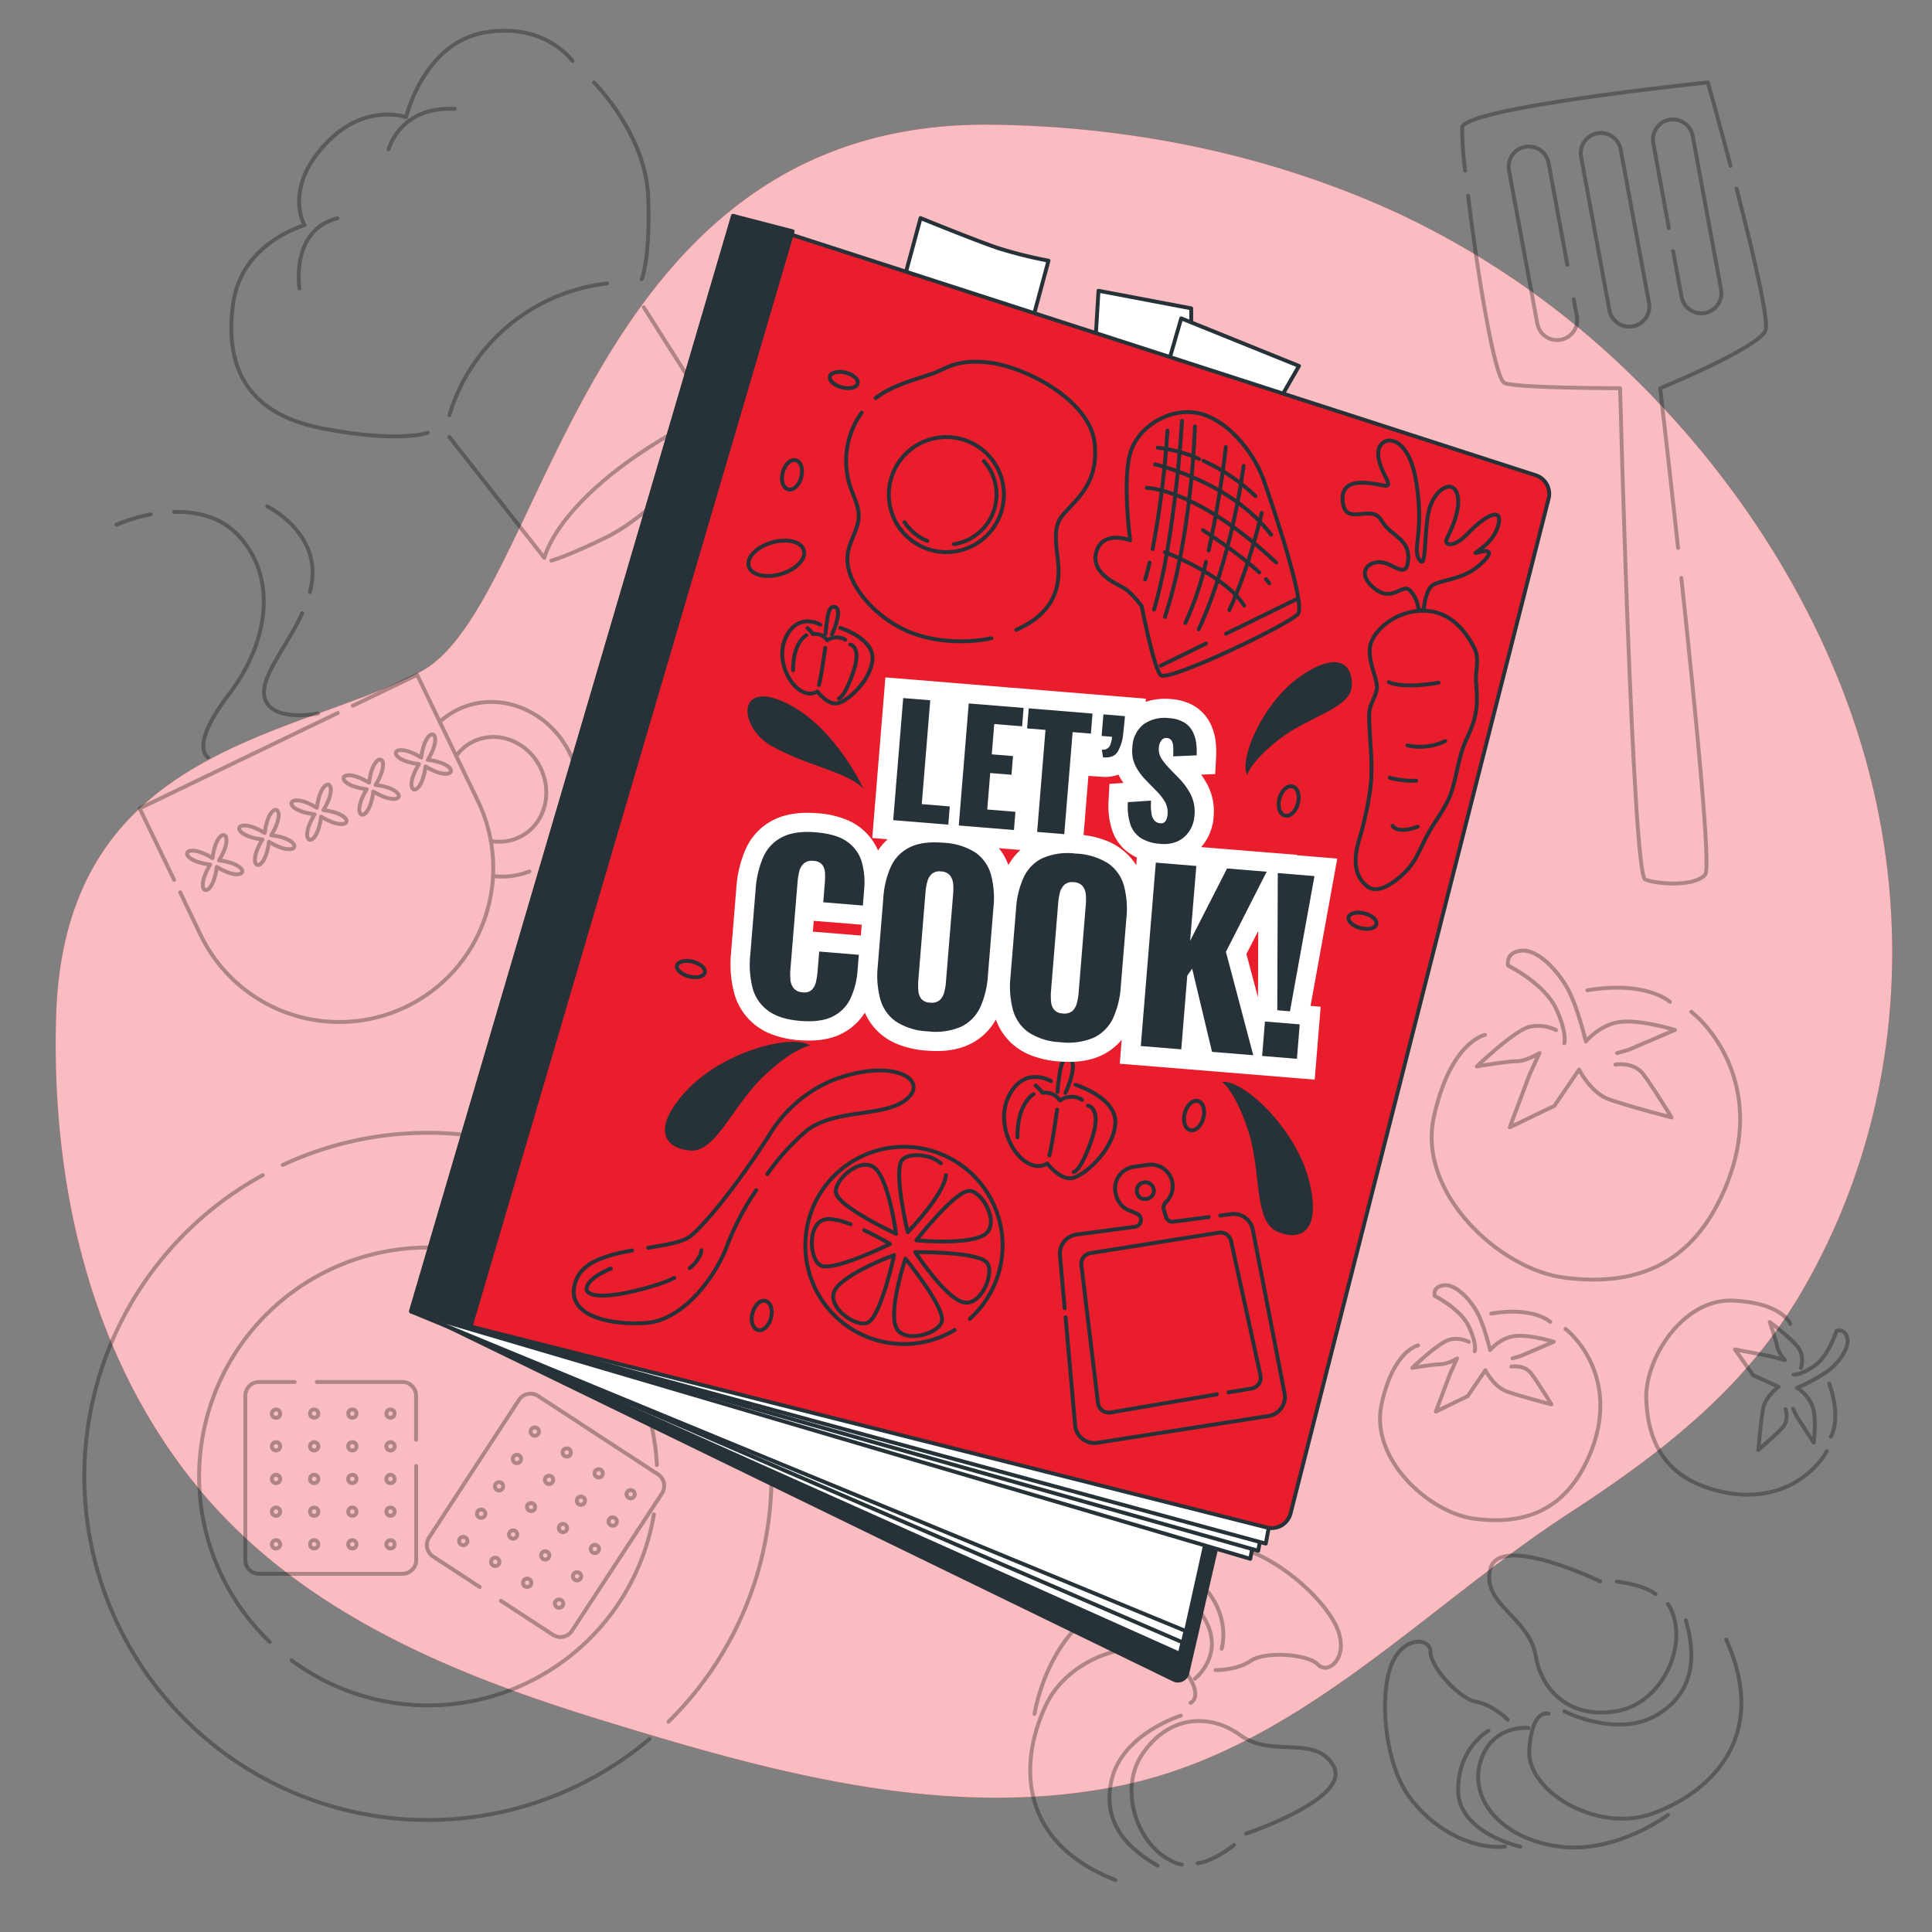 <svg xmlns="http://www.w3.org/2000/svg" viewBox="0 0 500 500"><rect x="0" y="0" width="500" height="500" fill="#808080" stroke="none"/><g id="freepik--background-simple--inject-79"><path d="M423,97.9a220.75,220.75,0,0,0-60.15-42.21c-33.16-15.5-69.69-23-106.22-23.42C149.84,31,141.71,156.39,108.89,173.82s-92.32,19.49-94.37,89.24c-1.29,43.87,9,89,37.75,123.17,26.38,31.3,65.13,47.17,103.3,58.89,42.87,13.17,88.34,26.08,133.43,17.2,46.28-9.12,78.79-45.76,116.8-70.52,23.93-15.59,45.41-32,60.18-57q2.64-4.49,5-9.14c19.77-38.87,23.65-83.71,12.74-125.78C473.94,162.1,451.84,126.15,423,97.9Z" style="fill:#EA1D2C"></path><path d="M423,97.9a220.75,220.75,0,0,0-60.15-42.21c-33.16-15.5-69.69-23-106.22-23.42C149.84,31,141.71,156.39,108.89,173.82s-92.32,19.49-94.37,89.24c-1.29,43.87,9,89,37.75,123.17,26.38,31.3,65.13,47.17,103.3,58.89,42.87,13.17,88.34,26.08,133.43,17.2,46.28-9.12,78.79-45.76,116.8-70.52,23.93-15.59,45.41-32,60.18-57q2.64-4.49,5-9.14c19.77-38.87,23.65-83.71,12.74-125.78C473.94,162.1,451.84,126.15,423,97.9Z" style="fill:#fff;opacity:0.7"></path></g><g id="freepik--Spatula--inject-79"><g style="opacity:0.3"><path d="M379.93,50.62c2.35,19.4,6.85,47.67,9.51,48.55,3.89,1.3,29.84,1.3,29.84,1.3s3.24,125.83,6.48,127.13,13,1.94,15.57-1.3c1.47-1.84-2.5-42.2-6.2-76.72" style="fill:none;stroke:#000;stroke-linecap:round;stroke-linejoin:round"></path><path d="M447.86,42.9C444.72,31,442,21.34,442,21.34S379.06,27.83,378.41,33a83.67,83.67,0,0,0,.78,11.16" style="fill:none;stroke:#000;stroke-linecap:round;stroke-linejoin:round"></path><path d="M434.29,141.81c-2.48-22.82-4.64-41.34-4.64-41.34S455,90.09,456.9,85.55c1-2.41-3.25-20.42-7.49-36.75" style="fill:none;stroke:#000;stroke-linecap:round;stroke-linejoin:round"></path><path d="M407.28,77.47l.81,4.39a5.21,5.21,0,0,1-4.18,6.07h0a5.21,5.21,0,0,1-6.06-4.18l-7.33-39.7A5.22,5.22,0,0,1,394.7,38h0a5.21,5.21,0,0,1,6.07,4.18l4.86,26.34" style="fill:none;stroke:#000;stroke-linecap:round;stroke-linejoin:round"></path><path d="M422.58,84.46h0a5.22,5.22,0,0,1-6.07-4.18l-7.32-39.7a5.21,5.21,0,0,1,4.18-6.07h0a5.2,5.2,0,0,1,6.06,4.18l7.33,39.7A5.21,5.21,0,0,1,422.58,84.46Z" style="fill:none;stroke:#000;stroke-linecap:round;stroke-linejoin:round"></path><path d="M431.89,59l-4-21.88A5.2,5.2,0,0,1,432,31h0a5.21,5.21,0,0,1,6.07,4.18l7.33,39.7A5.22,5.22,0,0,1,441.25,81h0a5.21,5.21,0,0,1-6.07-4.18L433,65" style="fill:none;stroke:#000;stroke-linecap:round;stroke-linejoin:round"></path></g></g><g id="freepik--Tomatoes--inject-79"><g style="opacity:0.3"><path d="M404.83,270s.85-2.56-2.14-9-12.39-11.11-12.39-11.11-.86-3.42,3.41-3.85,9.41,5.13,12,9.83,4.7,13.68,4.7,13.68,3.85-4.71,9.4-5.13,13.68,2.13,13.68,2.13l-12,5.13-3,.86" style="fill:none;stroke:#000;stroke-linecap:round;stroke-linejoin:round"></path><path d="M418.07,275.52s4.71-.86,7.27,2.56,7.26,11.11,7.26,11.11-11.53-3-16.24-4.7-7.69-7.69-7.69-7.69l-6.41,9.4-11.54,5.56,5.13-13.68,2.57-5.55s-3.42,2.13-6,2.13S382.18,276,382.18,276s9.82-9.41,13.67-10.26a10.32,10.32,0,0,1,6.84.85" style="fill:none;stroke:#000;stroke-linecap:round;stroke-linejoin:round"></path><path d="M384.31,267.83s-9,1.71-13.25,21.36,17.1,39.32,33.77,41.46,33.33-1.71,42.3-24.79-3-38.89-9.4-44" style="fill:none;stroke:#000;stroke-linecap:round;stroke-linejoin:round"></path><path d="M432.18,259.28s-6-5.56-21.37-3" style="fill:none;stroke:#000;stroke-linecap:round;stroke-linejoin:round"></path></g><g style="opacity:0.3"><path d="M381.67,349.72s.61-1.83-1.53-6.41-8.85-7.94-8.85-7.94-.61-2.44,2.44-2.75,6.72,3.67,8.55,7,3.36,9.77,3.36,9.77,2.74-3.36,6.71-3.66,9.77,1.52,9.77,1.52l-8.55,3.67-2.13.61" style="fill:none;stroke:#000;stroke-linecap:round;stroke-linejoin:round"></path><path d="M391.13,353.68s3.36-.61,5.19,1.84,5.19,7.93,5.19,7.93-8.24-2.13-11.6-3.36-5.49-5.49-5.49-5.49l-4.58,6.72-8.24,4,3.66-9.76,1.83-4a10.39,10.39,0,0,1-4.27,1.52c-1.83,0-7.33.92-7.33.92s7-6.72,9.77-7.33a7.37,7.37,0,0,1,4.88.61" style="fill:none;stroke:#000;stroke-linecap:round;stroke-linejoin:round"></path><path d="M367,348.19s-6.41,1.22-9.46,15.26,12.2,28.08,24.11,29.61,23.81-1.22,30.22-17.7-2.14-27.78-6.72-31.44" style="fill:none;stroke:#000;stroke-linecap:round;stroke-linejoin:round"></path><path d="M401.2,342.09s-4.27-4-15.26-2.14" style="fill:none;stroke:#000;stroke-linecap:round;stroke-linejoin:round"></path></g><g style="opacity:0.3"><path d="M464.18,355.76s1.7.26,5.41-2.3,5.67-9,5.67-9,2.05-.9,2.78,1.74-2.22,6.46-4.9,8.57a46.38,46.38,0,0,1-8.1,4.41,9.68,9.68,0,0,1,4.23,5.36c.86,3.45.11,8.82.11,8.82l-4.5-7-.85-1.79" style="fill:none;stroke:#000;stroke-linecap:round;stroke-linejoin:round"></path><path d="M462.1,364.67s1,2.87-.83,4.84-6.21,5.75-6.21,5.75.65-7.57,1.22-10.7,4-5.66,4-5.66l-6.59-3L449,349.22l9.14,1.76,3.77,1a9.21,9.21,0,0,1-2-3.53c-.28-1.61-1.9-6.31-1.9-6.31s6.95,5.17,7.9,7.5a6.57,6.57,0,0,1,.19,4.39" style="fill:none;stroke:#000;stroke-linecap:round;stroke-linejoin:round"></path><path d="M463.34,342.64s-2-5.46-14.84-6.05-22.89,14.93-22.45,25.63,4.62,20.77,20.08,23.95,24.12-6,26.66-10.6" style="fill:none;stroke:#000;stroke-linecap:round;stroke-linejoin:round"></path><path d="M473.81,371.8s2.85-4.35-.4-13.74" style="fill:none;stroke:#000;stroke-linecap:round;stroke-linejoin:round"></path></g></g><g id="freepik--Croissants--inject-79"><g style="opacity:0.3"><path d="M414.14,409.27s-25.9-12.53-28.41-3.35,10,12.54,11.7,22.56,10,16.71,21.72,14.2,18.38-18.38,12.53-27.57" style="fill:none;stroke:#000;stroke-linecap:round;stroke-linejoin:round"></path><path d="M400.77,443.52s-4.18-1.67-5,9.19,17.54,21.72,31.74,16.7,30.91-19.21,19.22-45.11" style="fill:none;stroke:#000;stroke-linecap:round;stroke-linejoin:round"></path><path d="M395.58,447.2s-9.65-1.07-12.5,8.93,6.07,20,20.71,21.79,27.87-8.22,27.87-8.22" style="fill:none;stroke:#000;stroke-linecap:round;stroke-linejoin:round"></path><path d="M390.22,445.06s-3.93-3.93-8.22-4.65-11.78-8.93-11.78-12.86-7.5-4.28-10.36,3.93-1.43,24.65,4.64,33.22,16.08,13.93,25,13.22" style="fill:none;stroke:#000;stroke-linecap:round;stroke-linejoin:round"></path><path d="M404.87,442.91s13.93,7.15,24.29.72,9.28-16.79,7.14-24.29" style="fill:none;stroke:#000;stroke-linecap:round;stroke-linejoin:round"></path><path d="M385.22,447.91s-7.86,4.29-7.86,15.36,16.08,14.65,16.08,14.65" style="fill:none;stroke:#000;stroke-linecap:round;stroke-linejoin:round"></path><path d="M418.44,409.33s6.76.65,10,3.22" style="fill:none;stroke:#000;stroke-linecap:round;stroke-linejoin:round"></path></g><g style="opacity:0.3"><path d="M322.49,474.54s27.28-9.12,22.65-17.45-15.92-2-24.12-8-18.85-4.95-25.47,5-.3,26,10.3,28.48" style="fill:none;stroke:#000;stroke-linecap:round;stroke-linejoin:round"></path><path d="M308.12,440.7s4.15-1.72-2.84-10.08-27.72-3.28-34.38,10.23-8.69,35.34,17.77,45.7" style="fill:none;stroke:#000;stroke-linecap:round;stroke-linejoin:round"></path><path d="M309.26,434.44s7.65-6,2.71-15.12-18.32-10.07-30.05-1.12-14.19,25.35-14.19,25.35" style="fill:none;stroke:#000;stroke-linecap:round;stroke-linejoin:round"></path><path d="M314.59,432.23s5.56.07,9.12-2.42,14.68-1.85,17.42,1,8.36-2.18,4.67-10-16.2-18.63-26.53-20.53-21.24,1.27-27.13,8" style="fill:none;stroke:#000;stroke-linecap:round;stroke-linejoin:round"></path><path d="M305.61,444s-15,4.62-17.88,16.46,5.09,18.5,11.86,22.37" style="fill:none;stroke:#000;stroke-linecap:round;stroke-linejoin:round"></path><path d="M316.17,426.69s2.63-8.56-5.11-16.48-21.73.75-21.73.75" style="fill:none;stroke:#000;stroke-linecap:round;stroke-linejoin:round"></path><path d="M319.36,477.5s-5.29,4.26-9.4,4.69" style="fill:none;stroke:#000;stroke-linecap:round;stroke-linejoin:round"></path></g></g><g id="freepik--Cookies--inject-79"><g style="opacity:0.3"><path d="M73.16,301.5A88.92,88.92,0,0,1,173,445.57" style="fill:none;stroke:#000;stroke-linecap:round;stroke-linejoin:round"></path><path d="M168.09,450.05A88.92,88.92,0,1,1,68,304.12" style="fill:none;stroke:#000;stroke-linecap:round;stroke-linejoin:round"></path><path d="M169.23,391.91a59.28,59.28,0,0,1-93.75,37.8" style="fill:none;stroke:#000;stroke-linecap:round;stroke-linejoin:round"></path><path d="M69.81,424.93A59.27,59.27,0,1,1,170,379.13" style="fill:none;stroke:#000;stroke-linecap:round;stroke-linejoin:round"></path><path d="M82,357.66h22.12a3.56,3.56,0,0,1,3.56,3.56V372.6" style="fill:none;stroke:#000;stroke-linecap:round;stroke-linejoin:round"></path><path d="M107.71,379.4v24.35a3.55,3.55,0,0,1-3.56,3.55H67.05a3.55,3.55,0,0,1-3.56-3.55V361.22a3.56,3.56,0,0,1,3.56-3.56h9.2" style="fill:none;stroke:#000;stroke-linecap:round;stroke-linejoin:round"></path><path d="M72.51,365.84a1.08,1.08,0,1,1-1.07-1.07A1.07,1.07,0,0,1,72.51,365.84Z" style="fill:none;stroke:#000;stroke-linecap:round;stroke-linejoin:round"></path><circle cx="81.31" cy="365.84" r="1.07" style="fill:none;stroke:#000;stroke-linecap:round;stroke-linejoin:round"></circle><circle cx="91.19" cy="365.84" r="1.07" style="fill:none;stroke:#000;stroke-linecap:round;stroke-linejoin:round"></circle><circle cx="101.06" cy="365.84" r="1.07" style="fill:none;stroke:#000;stroke-linecap:round;stroke-linejoin:round"></circle><path d="M72.51,374.3a1.08,1.08,0,1,1-1.07-1.07A1.07,1.07,0,0,1,72.51,374.3Z" style="fill:none;stroke:#000;stroke-linecap:round;stroke-linejoin:round"></path><path d="M82.39,374.3a1.08,1.08,0,1,1-1.08-1.07A1.07,1.07,0,0,1,82.39,374.3Z" style="fill:none;stroke:#000;stroke-linecap:round;stroke-linejoin:round"></path><path d="M92.26,374.3a1.08,1.08,0,1,1-1.07-1.07A1.07,1.07,0,0,1,92.26,374.3Z" style="fill:none;stroke:#000;stroke-linecap:round;stroke-linejoin:round"></path><path d="M102.14,374.3a1.08,1.08,0,1,1-1.08-1.07A1.07,1.07,0,0,1,102.14,374.3Z" style="fill:none;stroke:#000;stroke-linecap:round;stroke-linejoin:round"></path><path d="M72.51,382.76a1.08,1.08,0,1,1-1.07-1.08A1.07,1.07,0,0,1,72.51,382.76Z" style="fill:none;stroke:#000;stroke-linecap:round;stroke-linejoin:round"></path><path d="M82.39,382.76a1.08,1.08,0,1,1-1.08-1.08A1.07,1.07,0,0,1,82.39,382.76Z" style="fill:none;stroke:#000;stroke-linecap:round;stroke-linejoin:round"></path><path d="M92.26,382.76a1.08,1.08,0,1,1-1.07-1.08A1.07,1.07,0,0,1,92.26,382.76Z" style="fill:none;stroke:#000;stroke-linecap:round;stroke-linejoin:round"></path><path d="M102.14,382.76a1.08,1.08,0,1,1-1.08-1.08A1.07,1.07,0,0,1,102.14,382.76Z" style="fill:none;stroke:#000;stroke-linecap:round;stroke-linejoin:round"></path><path d="M72.51,391.22a1.08,1.08,0,1,1-1.07-1.08A1.07,1.07,0,0,1,72.51,391.22Z" style="fill:none;stroke:#000;stroke-linecap:round;stroke-linejoin:round"></path><circle cx="81.31" cy="391.22" r="1.07" style="fill:none;stroke:#000;stroke-linecap:round;stroke-linejoin:round"></circle><circle cx="91.19" cy="391.22" r="1.07" style="fill:none;stroke:#000;stroke-linecap:round;stroke-linejoin:round"></circle><circle cx="101.06" cy="391.22" r="1.07" style="fill:none;stroke:#000;stroke-linecap:round;stroke-linejoin:round"></circle><path d="M72.51,399.67a1.08,1.08,0,1,1-1.07-1.07A1.07,1.07,0,0,1,72.51,399.67Z" style="fill:none;stroke:#000;stroke-linecap:round;stroke-linejoin:round"></path><circle cx="81.31" cy="399.67" r="1.07" style="fill:none;stroke:#000;stroke-linecap:round;stroke-linejoin:round"></circle><circle cx="91.19" cy="399.67" r="1.07" style="fill:none;stroke:#000;stroke-linecap:round;stroke-linejoin:round"></circle><circle cx="101.06" cy="399.67" r="1.07" style="fill:none;stroke:#000;stroke-linecap:round;stroke-linejoin:round"></circle><path d="M124.15,410.71l-12.09-7.9a3.57,3.57,0,0,1-1-4.93l23.26-35.6a3.57,3.57,0,0,1,4.93-1l31.06,20.29a3.56,3.56,0,0,1,1,4.93L148,422.07a3.56,3.56,0,0,1-4.93,1l-13.44-8.78" style="fill:none;stroke:#000;stroke-linecap:round;stroke-linejoin:round"></path><path d="M139.31,371.09a1.08,1.08,0,1,1-.31-1.49A1.09,1.09,0,0,1,139.31,371.09Z" style="fill:none;stroke:#000;stroke-linecap:round;stroke-linejoin:round"></path><path d="M147.57,376.49a1.07,1.07,0,1,1-.31-1.49A1.08,1.08,0,0,1,147.57,376.49Z" style="fill:none;stroke:#000;stroke-linecap:round;stroke-linejoin:round"></path><path d="M155.84,381.89a1.07,1.07,0,0,1-1.8-1.17,1.07,1.07,0,1,1,1.8,1.17Z" style="fill:none;stroke:#000;stroke-linecap:round;stroke-linejoin:round"></path><path d="M164.11,387.29a1.07,1.07,0,1,1-.31-1.48A1.07,1.07,0,0,1,164.11,387.29Z" style="fill:none;stroke:#000;stroke-linecap:round;stroke-linejoin:round"></path><path d="M134.68,378.17a1.08,1.08,0,1,1-.31-1.49A1.09,1.09,0,0,1,134.68,378.17Z" style="fill:none;stroke:#000;stroke-linecap:round;stroke-linejoin:round"></path><path d="M143,383.57a1.08,1.08,0,1,1-.31-1.49A1.09,1.09,0,0,1,143,383.57Z" style="fill:none;stroke:#000;stroke-linecap:round;stroke-linejoin:round"></path><path d="M151.21,389a1.07,1.07,0,0,1-1.79-1.17,1.07,1.07,0,1,1,1.79,1.17Z" style="fill:none;stroke:#000;stroke-linecap:round;stroke-linejoin:round"></path><path d="M159.48,394.37a1.06,1.06,0,0,1-1.48.31,1.07,1.07,0,1,1,1.17-1.79A1.06,1.06,0,0,1,159.48,394.37Z" style="fill:none;stroke:#000;stroke-linecap:round;stroke-linejoin:round"></path><path d="M130.05,385.25a1.07,1.07,0,1,1-.31-1.49A1.08,1.08,0,0,1,130.05,385.25Z" style="fill:none;stroke:#000;stroke-linecap:round;stroke-linejoin:round"></path><path d="M138.32,390.65a1.08,1.08,0,0,1-1.8-1.18,1.09,1.09,0,0,1,1.49-.31A1.07,1.07,0,0,1,138.32,390.65Z" style="fill:none;stroke:#000;stroke-linecap:round;stroke-linejoin:round"></path><path d="M146.59,396.05a1.07,1.07,0,1,1-.31-1.49A1.08,1.08,0,0,1,146.59,396.05Z" style="fill:none;stroke:#000;stroke-linecap:round;stroke-linejoin:round"></path><path d="M154.85,401.45a1.07,1.07,0,1,1-.31-1.48A1.06,1.06,0,0,1,154.85,401.45Z" style="fill:none;stroke:#000;stroke-linecap:round;stroke-linejoin:round"></path><path d="M125.43,392.33a1.08,1.08,0,1,1-.31-1.49A1.09,1.09,0,0,1,125.43,392.33Z" style="fill:none;stroke:#000;stroke-linecap:round;stroke-linejoin:round"></path><path d="M133.69,397.73a1.07,1.07,0,1,1-.31-1.49A1.07,1.07,0,0,1,133.69,397.73Z" style="fill:none;stroke:#000;stroke-linecap:round;stroke-linejoin:round"></path><path d="M142,403.13a1.07,1.07,0,0,1-1.48.31,1.07,1.07,0,1,1,1.48-.31Z" style="fill:none;stroke:#000;stroke-linecap:round;stroke-linejoin:round"></path><path d="M150.23,408.53a1.07,1.07,0,1,1-.31-1.48A1.07,1.07,0,0,1,150.23,408.53Z" style="fill:none;stroke:#000;stroke-linecap:round;stroke-linejoin:round"></path><path d="M120.8,399.41a1.08,1.08,0,1,1-.31-1.49A1.08,1.08,0,0,1,120.8,399.41Z" style="fill:none;stroke:#000;stroke-linecap:round;stroke-linejoin:round"></path><path d="M129.07,404.81a1.08,1.08,0,1,1-.31-1.49A1.09,1.09,0,0,1,129.07,404.81Z" style="fill:none;stroke:#000;stroke-linecap:round;stroke-linejoin:round"></path><path d="M137.34,410.21a1.08,1.08,0,1,1-.32-1.49A1.08,1.08,0,0,1,137.34,410.21Z" style="fill:none;stroke:#000;stroke-linecap:round;stroke-linejoin:round"></path><path d="M145.6,415.61a1.06,1.06,0,0,1-1.48.31,1.07,1.07,0,1,1,1.17-1.79A1.06,1.06,0,0,1,145.6,415.61Z" style="fill:none;stroke:#000;stroke-linecap:round;stroke-linejoin:round"></path></g></g><g id="freepik--Mug--inject-79"><g style="opacity:0.3"><path d="M91.32,182.64l16.63-8,15.76,32.72a39.86,39.86,0,0,1-18.61,53.19h0a39.86,39.86,0,0,1-53.19-18.61l-5.28-11" style="fill:none;stroke:#000;stroke-linecap:round;stroke-linejoin:round"></path><polyline points="45.07 227.72 36.15 209.21 87.43 184.51" style="fill:none;stroke:#000;stroke-linecap:round;stroke-linejoin:round"></polyline><path d="M137,225.54a19.72,19.72,0,0,1-9.37,1.19" style="fill:none;stroke:#000;stroke-linecap:round;stroke-linejoin:round"></path><path d="M113.82,186.82a19.62,19.62,0,0,1,4.72-3.2c10.52-5.07,23.52.06,29,11.47,4.59,9.54,2.48,20.46-4.51,26.73" style="fill:none;stroke:#000;stroke-linecap:round;stroke-linejoin:round"></path><path d="M118.07,195.64a11.72,11.72,0,0,1,4.45-3.75c6.31-3,14.09,0,17.39,6.88s.84,14.84-5.47,17.87a12,12,0,0,1-7.41,1" style="fill:none;stroke:#000;stroke-linecap:round;stroke-linejoin:round"></path><path d="M56.69,222.66c9,1.12,7.12,6.41-.59,1.69-1.11,9-6.41,7.12-1.69-.59-9-1.11-7.12-6.41.59-1.69C56.12,213.1,61.41,215,56.69,222.66Z" style="fill:none;stroke:#000;stroke-linecap:round;stroke-linejoin:round"></path><path d="M70.2,216.16c9,1.11,7.11,6.41-.6,1.69-1.11,9-6.41,7.12-1.69-.59-9-1.12-7.11-6.42.6-1.69C69.62,206.59,74.92,208.45,70.2,216.16Z" style="fill:none;stroke:#000;stroke-linecap:round;stroke-linejoin:round"></path><path d="M83.7,209.65c9,1.12,7.12,6.42-.59,1.69-1.12,9-6.41,7.12-1.69-.59-9-1.11-7.12-6.41.59-1.69C83.12,200.09,88.42,201.94,83.7,209.65Z" style="fill:none;stroke:#000;stroke-linecap:round;stroke-linejoin:round"></path><path d="M97.21,203.15c9,1.12,7.11,6.41-.6,1.69-1.11,9-6.41,7.12-1.69-.59-9-1.11-7.12-6.41.59-1.69C96.63,193.59,101.93,195.44,97.21,203.15Z" style="fill:none;stroke:#000;stroke-linecap:round;stroke-linejoin:round"></path><path d="M110.71,196.65c9,1.11,7.12,6.41-.59,1.69-1.12,9-6.42,7.12-1.69-.59-9-1.12-7.12-6.42.59-1.69C110.13,187.08,115.43,188.94,110.71,196.65Z" style="fill:none;stroke:#000;stroke-linecap:round;stroke-linejoin:round"></path><path d="M39,133.13a44.12,44.12,0,0,0-8.87,2.66" style="fill:none;stroke:#000;stroke-linecap:round;stroke-linejoin:round"></path><path d="M53.84,196s-5.1-2.56,5.47-16.41,12.4-30.63,2.19-41.21c-4.59-4.75-10.74-6-16.41-5.89" style="fill:none;stroke:#000;stroke-linecap:round;stroke-linejoin:round"></path><path d="M78.22,158.69c-4,8.73-10.88,16.39-9.79,21.59,1.46,6.92,13.86,4.37,13.86,4.37" style="fill:none;stroke:#000;stroke-linecap:round;stroke-linejoin:round"></path><path d="M69.16,131.05s12.76,6.2,11.67,18.6a23.14,23.14,0,0,1-.63,3.58" style="fill:none;stroke:#000;stroke-linecap:round;stroke-linejoin:round"></path></g></g><g id="freepik--Hat--inject-79"><g style="opacity:0.3"><path d="M148.16,15.77S141,5.64,125.3,8.43s-20.2,21.88-20.2,21.88-10.26-3.64-20,6.08C73,48.45,78.81,58.27,78.81,58.27S62.59,62.74,60.36,78.4s2.79,28.52,22.92,32.44S110.69,112,110.69,112" style="fill:none;stroke:#000;stroke-linecap:round;stroke-linejoin:round"></path><path d="M153.75,21.36s13.42,13.42,14,29.64-1.68,21.25-1.68,21.25" style="fill:none;stroke:#000;stroke-linecap:round;stroke-linejoin:round"></path><path d="M116.28,107.48a48.28,48.28,0,0,1,40.83-34.11" style="fill:none;stroke:#000;stroke-linecap:round;stroke-linejoin:round"></path><path d="M116.28,113.08l24.61,31.31s3.63-18,43-37.61L166.61,79.52" style="fill:none;stroke:#000;stroke-linecap:round;stroke-linejoin:round"></path><path d="M142.69,145.09s3.91-1,14.14-6c13.06-6.36,31.15-26.63,29.21-30.75" style="fill:none;stroke:#000;stroke-linecap:round;stroke-linejoin:round"></path><path d="M77.5,74.66s-2.45-15,9.79-18.18" style="fill:none;stroke:#000;stroke-linecap:round;stroke-linejoin:round"></path><path d="M100.57,38.66s2.8-11.19,17.13-10.49" style="fill:none;stroke:#000;stroke-linecap:round;stroke-linejoin:round"></path></g></g><g id="freepik--Book--inject-79"><path d="M231.76,80.44l6.48-24s14.27,5.83,20.11,7.78a112.61,112.61,0,0,0,13,3.24l-6.48,24Z" style="fill:#fff;stroke:#263238;stroke-linecap:round;stroke-linejoin:round"></path><polygon points="283 96.66 284.29 75.25 308.29 79.8 308.29 107.69 283 96.66" style="fill:#fff;stroke:#263238;stroke-linecap:round;stroke-linejoin:round"></polygon><polygon points="297.26 111.58 305.7 82.39 336.18 94.71 323.86 116.12 297.26 111.58" style="fill:#fff;stroke:#263238;stroke-linecap:round;stroke-linejoin:round"></polygon><path d="M108.5,340.28l195,94.84a3,3,0,0,0,4.26-2L321,376,108.63,339.83A.24.24,0,0,0,108.5,340.28Z" style="fill:#263238"></path><path d="M112.7,341.75,305.33,428l6.93-30.11L112.84,341.31A.23.23,0,0,0,112.7,341.75Z" style="fill:#fff;stroke:#263238;stroke-linecap:round;stroke-linejoin:round"></path><path d="M114.39,342.25l191.73,82.82,6.14-27.18L114.54,341.8A.24.24,0,0,0,114.39,342.25Z" style="fill:#fff;stroke:#263238;stroke-linecap:round;stroke-linejoin:round"></path><polygon points="106.37 339.41 306.92 422.13 312.85 395.39 106.37 339.41" style="fill:#fff;stroke:#263238;stroke-linecap:round;stroke-linejoin:round"></polygon><path d="M114.75,341.93l208.82,61.49,2.12-11.31L114.87,341.47A.24.24,0,0,0,114.75,341.93Z" style="fill:#fff;stroke:#263238;stroke-linecap:round;stroke-linejoin:round"></path><path d="M114.83,341.84l210.79,59.49L327.74,390l-212.8-48.63A.23.23,0,0,0,114.83,341.84Z" style="fill:#fff;stroke:#263238;stroke-linecap:round;stroke-linejoin:round"></path><path d="M114.9,341.77l212.68,57.71,2.11-11.31L115,341.31A.24.24,0,0,0,114.9,341.77Z" style="fill:#fff;stroke:#263238;stroke-linecap:round;stroke-linejoin:round"></path><path d="M334,391.66a5.05,5.05,0,0,1-6.13,3.65L106.6,339.47a.24.24,0,0,1-.16-.3l83.3-283.31L397.45,123a5.05,5.05,0,0,1,3.34,6Z" style="fill:#EA1D2C;stroke:#263238;stroke-linecap:round;stroke-linejoin:round"></path><path d="M121.57,343.3l-15-3.83a.24.24,0,0,1-.16-.3l83.3-283.31,15.43,4L121.85,343.14A.23.23,0,0,1,121.57,343.3Z" style="fill:#263238;stroke:#263238;stroke-linecap:round;stroke-linejoin:round"></path><path d="M223.54,204.27s-7.32-16.21-20.09-22.34-12.43,6-4,11S220.06,199.94,223.54,204.27Z" style="fill:#263238"></path><path d="M316.28,280s3.35,2.19,6.78,12.72,1.32,23.32,7.46,26,11.66-.1,8.21-13.4S321.83,279.35,316.28,280Z" style="fill:#263238"></path><path d="M209.71,270.61s-4,.31-12.05,7.9-12.37,19.82-19.06,19.26-10.18-5.7-.76-15.71S205.14,267.42,209.71,270.61Z" style="fill:#263238"></path><path d="M322.75,200.6s.78-3.36,8.26-9.24,18.45-8,18.83-13.71-3.53-9.39-13.25-2.67S320.62,196.3,322.75,200.6Z" style="fill:#263238"></path><path d="M247.06,344.21a25.52,25.52,0,1,1,3.92-2.89" style="fill:none;stroke:#263238;stroke-linecap:round;stroke-linejoin:round"></path><path d="M244.8,304.15c-.43,5-9.87,14.75-9.87,14.75s-3.78-15.65-1.49-18.67c1.53-2,7.4-1.61,10.05.83" style="fill:none;stroke:#263238;stroke-linecap:round;stroke-linejoin:round"></path><path d="M231.9,319.31s-14.59-6.8-15.52-10.48c-.83-3.27,6.51-9.88,10.15-6.43S231.9,319.31,231.9,319.31Z" style="fill:none;stroke:#263238;stroke-linecap:round;stroke-linejoin:round"></path><path d="M223.63,318.37c3.65,1.71,6.71,3.56,6.71,3.56s-14.41,7.17-17.87,5.61c-3.08-1.39-3.67-11.25,1.3-12,1.62-.23,4,.38,6.37,1.29" style="fill:none;stroke:#263238;stroke-linecap:round;stroke-linejoin:round"></path><path d="M231.41,324.79s-3.38,15.74-6.76,17.47c-3,1.54-11.08-4.15-8.53-8.46S231.41,324.79,231.41,324.79Z" style="fill:none;stroke:#263238;stroke-linecap:round;stroke-linejoin:round"></path><path d="M234.32,325.73s10.19,12.46,9.44,16.18c-.67,3.32-10.16,6.08-11.94,1.39S234.32,325.73,234.32,325.73Z" style="fill:none;stroke:#263238;stroke-linecap:round;stroke-linejoin:round"></path><path d="M236.86,324.05s16.1-.21,18.54,2.71c2.17,2.59-1.58,11.72-6.35,10.2S236.86,324.05,236.86,324.05Z" style="fill:none;stroke:#263238;stroke-linecap:round;stroke-linejoin:round"></path><path d="M237.14,321s9.87-12.71,13.67-12.8c3.38-.09,8.18,8.54,4,11.32S237.14,321,237.14,321Z" style="fill:none;stroke:#263238;stroke-linecap:round;stroke-linejoin:round"></path><path d="M223,106.81a22.21,22.21,0,0,0-2,3.38,21.37,21.37,0,0,0-1.14,15.17c.84,2.88,2.69,5.83,2.33,8.93-.42,3.6-2.82,6.37-2.89,10.24-.12,7.07,7.53,15.44,15.77,18.9,7.14,3,15.55,3,21.5,1.75" style="fill:none;stroke:#263238;stroke-linecap:round;stroke-linejoin:round"></path><path d="M263,163c6.77-3,11.34-7.76,10.94-16.24-.18-3.87-1.84-9.68.75-13,3-4,9.8-8,8.6-19.08s-17.9-19.78-27.42-20.86c-8.64-1-11.19,1.8-14.88,3-5.47,1.8-10.4,3.12-14.38,6.22" style="fill:none;stroke:#263238;stroke-linecap:round;stroke-linejoin:round"></path><circle cx="244.92" cy="127.98" r="14.89" transform="translate(-18.52 44.54) rotate(-10.01)" style="fill:none;stroke:#263238;stroke-linecap:round;stroke-linejoin:round"></circle><path d="M254.62,119.34a13,13,0,0,1-7.77,21.49" style="fill:none;stroke:#263238;stroke-linecap:round;stroke-linejoin:round"></path><path d="M240,140a12.94,12.94,0,0,1-5.9-4.85" style="fill:none;stroke:#263238;stroke-linecap:round;stroke-linejoin:round"></path><path d="M372.3,176.69s-8.75,1.65-12.87-.14" style="fill:none;stroke:#263238;stroke-linecap:round;stroke-linejoin:round"></path><path d="M374,191.8a15,15,0,0,1-9.75,1.1" style="fill:none;stroke:#263238;stroke-linecap:round;stroke-linejoin:round"></path><path d="M360.4,213.72s1.16,2.25,6.51.21" style="fill:none;stroke:#263238;stroke-linecap:round;stroke-linejoin:round"></path><path d="M366.5,202.06a22.89,22.89,0,0,1-6.8-.77" style="fill:none;stroke:#263238;stroke-linecap:round;stroke-linejoin:round"></path><path d="M370.24,214.6c2.14-3.47,4.44-6.4,5.63-10.38,1.29-4.29,1.73-8.83,3.66-12.92,2.68-5.7,3-8.48,2.48-14.63-.25-3,1-6.19-.48-9-1.73-3.37-5.62-9.55-13.11-9.61s-13.51,5.52-13.89,9.62,2.06,8.18,1.81,10.45-2.08,4.26-2,7.09c.08,7.46,1.36,13.69-.07,21.27a90.11,90.11,0,0,1-2.43,10.55c-1.34,4.22-1.9,9.47,2.14,12.44,3.23,2.37,8.6-2.51,10.45-4.62,2.53-2.89,3.52-6.37,5.42-9.54Z" style="fill:none;stroke:#263238;stroke-linecap:round;stroke-linejoin:round"></path><path d="M368.42,158.07s.37-4.81,2.05-6.39,7.76-1.5,12-5.08,3.35-4.56.24-3.67,3.52-1.46,5-6.85-3.7-2.36-7.62,1.78-6.18,3.18-5.77,1.91,4-7.4,2.84-11.77-6.34-1.24-7.5,4.8-.49,14.94-2.36,12,1.34-6.78-.78-20.06-9.73-12.21-9.84-7.54,4.62,9,1.51,8.47-11.34-2.7-10.7,4.08,7.35.48,9.95,4.84,7.4,4.72,7,10.24-4,.61-7.49.65-5.76,3.31-1.06,6.94,7.19-1.92,9.2.6a8.08,8.08,0,0,1,2,4.75Z" style="fill:none;stroke:#263238;stroke-linecap:round;stroke-linejoin:round"></path><path d="M275.77,340.91l2.47,27.95a5,5,0,0,0,5.79,4.52l44.25-6.92a5,5,0,0,0,4.15-5.93l-8.21-42.31a5,5,0,0,0-5.59-4l-2.82.37m-3,.39-9.07,1.18a1.78,1.78,0,0,1-2-1.27l-.55-1.9a1.82,1.82,0,0,1,.42-1.73l.34-.36a5.63,5.63,0,0,0,1.47-4.81h0a5.63,5.63,0,0,0-6.34-4.63l-3.65.51a5.64,5.64,0,0,0-4.67,7l.13.48a5.63,5.63,0,0,0,3.29,3.79l2,.82a1.81,1.81,0,0,1,1.08,1.36,1.79,1.79,0,0,1-1.53,2.07l-15.05,2a5,5,0,0,0-4.36,5.43l1.21,13.63m20.33-28.23a2.21,2.21,0,1,1,2.69-1.6A2.22,2.22,0,0,1,295.89,310.24Z" style="fill:none;stroke:#263238;stroke-linecap:round;stroke-linejoin:round"></path><path d="M317.93,360.34l6-1a2.83,2.83,0,0,0,2.28-3.39L318.6,321.2a2.82,2.82,0,0,0-3.2-2.18l-33.19,5.28a2.8,2.8,0,0,0-2.35,3.12l4.3,35.68a2.81,2.81,0,0,0,3.27,2.44l27.5-4.69" style="fill:none;stroke:#263238;stroke-linecap:round;stroke-linejoin:round"></path><path d="M163.58,323.62c-6.33,1.15-12.5,2.88-14.37,7.41-3.75,9.05,7.66,12,17.83,11.36s18.64-12.75,21.37-20.64a70.24,70.24,0,0,1,7.3-13.73" style="fill:none;stroke:#263238;stroke-linecap:round;stroke-linejoin:round"></path><path d="M198.59,303.85a58.93,58.93,0,0,1,10.15-11.22c7.6-5.92,20.52-3.33,26.1-8.34s-4.06-10.69-19.55-4.65a34.8,34.8,0,0,0-16,13.78c-6.61,10.46-15.24,21.84-20.31,26.26-2,1.74-6.38,2.46-11.24,3.25" style="fill:none;stroke:#263238;stroke-linecap:round;stroke-linejoin:round"></path><path d="M174.5,330.74a35.16,35.16,0,0,1-5,1.91c-12,3.72-18.33,3.18-17.64.49s6.24-4.83,6.24-4.83" style="fill:none;stroke:#263238;stroke-linecap:round;stroke-linejoin:round"></path><path d="M181.52,323.56s0,2.12-3,4.62" style="fill:none;stroke:#263238;stroke-linecap:round;stroke-linejoin:round"></path><path d="M327.39,125.23a32.33,32.33,0,0,0-8.57-13.36,20.86,20.86,0,0,0-7.15-4.52c-7.94-2.67-17,2.69-19.13,9.81s-.05,22.67-.05,22.67-7-2.74-8.72,2.88,5.21,8.36,7.15,9.5,4.55,4.68,4.55,4.68,3.1,15.94,4.92,17.83,32.86-12.94,35.48-15.79C337.88,156.75,330.82,135.21,327.39,125.23Z" style="fill:none;stroke:#263238;stroke-linecap:round;stroke-linejoin:round"></path><line x1="317.3" y1="164" x2="335.45" y2="155.1" style="fill:none;stroke:#263238;stroke-linecap:round;stroke-linejoin:round"></line><line x1="300.41" y1="172.28" x2="312.12" y2="166.54" style="fill:none;stroke:#263238;stroke-linecap:round;stroke-linejoin:round"></line><path d="M305.9,108.9s-1.68,30.21-7.24,48.88" style="fill:none;stroke:#263238;stroke-linecap:round;stroke-linejoin:round"></path><path d="M309.24,110.34s-.66,27.74-7.75,49.34" style="fill:none;stroke:#263238;stroke-linecap:round;stroke-linejoin:round"></path><path d="M312.1,145.42a79.4,79.4,0,0,1-5.34,15.8" style="fill:none;stroke:#263238;stroke-linecap:round;stroke-linejoin:round"></path><path d="M317.24,115.7a263,263,0,0,1-4.44,26.77" style="fill:none;stroke:#263238;stroke-linecap:round;stroke-linejoin:round"></path><path d="M321.84,120.59s-2.83,23.28-11.61,42.3" style="fill:none;stroke:#263238;stroke-linecap:round;stroke-linejoin:round"></path><path d="M326.54,132.72s-3.19,14-8.39,25.17" style="fill:none;stroke:#263238;stroke-linecap:round;stroke-linejoin:round"></path><path d="M297.52,145.59c-.36,1.51-.74,3-1.16,4.39" style="fill:none;stroke:#263238;stroke-linecap:round;stroke-linejoin:round"></path><path d="M302.13,111.44a244.15,244.15,0,0,1-3.84,30.66" style="fill:none;stroke:#263238;stroke-linecap:round;stroke-linejoin:round"></path><path d="M311.46,119.27a49.13,49.13,0,0,1,13.46,9.13" style="fill:none;stroke:#263238;stroke-linecap:round;stroke-linejoin:round"></path><path d="M299.63,115.88a35.73,35.73,0,0,1,10.72,2.9" style="fill:none;stroke:#263238;stroke-linecap:round;stroke-linejoin:round"></path><path d="M298.92,120.18s19.74,4.47,30.07,18.24" style="fill:none;stroke:#263238;stroke-linecap:round;stroke-linejoin:round"></path><path d="M296.77,126.27s12.71-.07,33.51,19.31" style="fill:none;stroke:#263238;stroke-linecap:round;stroke-linejoin:round"></path><path d="M327.61,149.88a13,13,0,0,1,.89,1.1" style="fill:none;stroke:#263238;stroke-linecap:round;stroke-linejoin:round"></path><path d="M311.34,137.22s9.33,6,14.57,10.93" style="fill:none;stroke:#263238;stroke-linecap:round;stroke-linejoin:round"></path><path d="M301.49,142.9S317,148.81,322,156.72" style="fill:none;stroke:#263238;stroke-linecap:round;stroke-linejoin:round"></path><path d="M272,279.77s-6.25-3.69-10.3,2.77-.72,14.51,3,17.56,6.33,1,6.33,1,3.36,4.46,6.54,3.77,10.54-7.2,11.07-14-10.3-10.13-10.3-10.13" style="fill:none;stroke:#263238;stroke-linecap:round;stroke-linejoin:round"></path><path d="M273.67,282.6s.07-1.48.51-4.36.87-4.58,2.56-4.15.89,4.73-1,8.74" style="fill:none;stroke:#263238;stroke-linecap:round;stroke-linejoin:round"></path><path d="M268,280.91a13.76,13.76,0,0,1,1.78,1.9,4.69,4.69,0,0,1,4.54,2,5.11,5.11,0,0,1,5.71-.18" style="fill:none;stroke:#263238;stroke-linecap:round;stroke-linejoin:round"></path><path d="M273.58,287.18s-1.23,8.85-2,11.85" style="fill:none;stroke:#263238;stroke-linecap:round;stroke-linejoin:round"></path><path d="M267.51,283.16s-4.3,2.3-4.2,11.18" style="fill:none;stroke:#263238;stroke-linecap:round;stroke-linejoin:round"></path><path d="M281.57,286.14s3.77.55.95,8.79-4.62,8.39-4.62,8.39" style="fill:none;stroke:#263238;stroke-linecap:round;stroke-linejoin:round"></path><path d="M212.29,161.66s-5.06-3-8.35,2.23-.58,11.76,2.43,14.24,5.14.82,5.14.82,2.72,3.62,5.29,3.06,8.54-5.83,9-11.31-8.34-8.21-8.34-8.21" style="fill:none;stroke:#263238;stroke-linecap:round;stroke-linejoin:round"></path><path d="M213.65,164s.06-1.2.42-3.54.7-3.71,2.07-3.36.72,3.83-.84,7.08" style="fill:none;stroke:#263238;stroke-linecap:round;stroke-linejoin:round"></path><path d="M209,162.58a11.11,11.11,0,0,1,1.45,1.53,3.81,3.81,0,0,1,3.67,1.61,4.16,4.16,0,0,1,4.63-.15" style="fill:none;stroke:#263238;stroke-linecap:round;stroke-linejoin:round"></path><path d="M213.58,167.66s-1,7.17-1.62,9.6" style="fill:none;stroke:#263238;stroke-linecap:round;stroke-linejoin:round"></path><path d="M208.66,164.4s-3.48,1.86-3.4,9.06" style="fill:none;stroke:#263238;stroke-linecap:round;stroke-linejoin:round"></path><path d="M220.06,166.81s3.05.45.76,7.13-3.74,6.8-3.74,6.8" style="fill:none;stroke:#263238;stroke-linecap:round;stroke-linejoin:round"></path><path d="M202.09,148.57c-3.94,1.15-7.67.25-8.32-2s2-5,5.95-6.16,7.67-.25,8.32,2S206,147.42,202.09,148.57Z" style="fill:none;stroke:#263238;stroke-linecap:round;stroke-linejoin:round"></path><path d="M207.37,123.5c-.53,2.08-2,3.49-3.36,3.15s-2-2.3-1.44-4.38,2-3.5,3.37-3.16S207.91,121.41,207.37,123.5Z" style="fill:none;stroke:#263238;stroke-linecap:round;stroke-linejoin:round"></path><path d="M335.91,207.91c-.53,2.09-2,3.5-3.36,3.16s-2-2.3-1.44-4.39,2-3.49,3.37-3.15S336.45,205.83,335.91,207.91Z" style="fill:none;stroke:#263238;stroke-linecap:round;stroke-linejoin:round"></path><path d="M199.54,341.05c-.53,2.09-2,3.5-3.37,3.16s-2-2.3-1.43-4.38,2-3.5,3.36-3.16S200.07,339,199.54,341.05Z" style="fill:none;stroke:#263238;stroke-linecap:round;stroke-linejoin:round"></path><path d="M311.42,289.32c-.53,2.09-2,3.5-3.36,3.16s-2-2.3-1.44-4.39,2-3.49,3.37-3.15S312,287.24,311.42,289.32Z" style="fill:none;stroke:#263238;stroke-linecap:round;stroke-linejoin:round"></path><path d="M214.77,97.44c-.26,1,1.13,2.3,3.12,2.81s3.82.08,4.08-1-1.12-2.3-3.11-2.81S215,96.4,214.77,97.44Z" style="fill:none;stroke:#263238;stroke-linecap:round;stroke-linejoin:round"></path><path d="M349,237.39c-.27,1,1.13,2.3,3.12,2.8s3.81.08,4.08-1-1.13-2.3-3.12-2.81S349.28,236.35,349,237.39Z" style="fill:none;stroke:#263238;stroke-linecap:round;stroke-linejoin:round"></path><path d="M175.2,249.89c-.26,1,1.13,2.29,3.12,2.8s3.82.08,4.08-1-1.13-2.3-3.11-2.81S175.47,248.84,175.2,249.89Z" style="fill:none;stroke:#263238;stroke-linecap:round;stroke-linejoin:round"></path></g><g id="freepik--Text--inject-79"><path d="M340.24,279.41l1.55-18.87-2.62-.22,6.91-38.12-10.47-.86.06-.11-24.83-2a12,12,0,0,0,1.06-1.36,13.1,13.1,0,0,0,2.17-6.33,15,15,0,0,0-1.54-8.37,22.46,22.46,0,0,0-1.68-2.69l3.64-.15.24-4.54a23.09,23.09,0,0,0-.11-3.78,14.27,14.27,0,0,0-1.31-4.62,11,11,0,0,0-3.89-4.45,10.63,10.63,0,0,0-1.48-.83,14.63,14.63,0,0,0-4.9-1.19,15.79,15.79,0,0,0-6.55.73l.07-.83-15.25-1.25-11-.9h0l-5.14-.42-3.51-.28h0l-15.52-1.27-2.2,26.87h0l2.2-26.88-17-1.38-3.4,41.56,4,.33a14.94,14.94,0,0,0-2.51,2.91,14.94,14.94,0,0,0-7.55-7.71,24,24,0,0,0-8.18-1.94c-4.51-.37-8.34.22-11.36,1.76a15.39,15.39,0,0,0-7.14,7.49,29.84,29.84,0,0,0-2.43,10l-1.4,17.11A29.7,29.7,0,0,0,190,257a15.75,15.75,0,0,0,8.69,10.25,24.09,24.09,0,0,0,8.06,1.94c4.55.37,8.19-.19,11.14-1.71a14.86,14.86,0,0,0,5.93-5.42,15.22,15.22,0,0,0,5.12,6.34,15.77,15.77,0,0,0,2.67,1.54,24.27,24.27,0,0,0,8.13,1.95c4.55.37,8.24-.17,11.29-1.67a15.35,15.35,0,0,0,6.71-6.37,15.23,15.23,0,0,0,5.53,7.35,15.53,15.53,0,0,0,2.67,1.55A24.33,24.33,0,0,0,274,274.7c4.55.37,8.25-.18,11.29-1.68a15.17,15.17,0,0,0,5-3.92l-.5,6.19L331,278.65h0Zm-129.87-38.3.23-2.8,12.41,1-.23,2.81Zm48.14-21.6,5.58.46a15.49,15.49,0,0,0-3.12,3.9A15.56,15.56,0,0,0,258.51,219.51Zm31.18-.14a16.25,16.25,0,0,0-2.55-1.46,23.56,23.56,0,0,0-6.71-1.8l1.25-15.31,3.44.23a10.3,10.3,0,0,0,4.33-.55l.06.14a20.39,20.39,0,0,0,1.25,2l-3.64.25-.22,4.44a19.86,19.86,0,0,0,1,7.76,11.68,11.68,0,0,0,4.75,6,12.94,12.94,0,0,0,1.56.85h0l-.17,2A15.28,15.28,0,0,0,289.69,219.37Zm35.94,21.57-.06,17.17-3-11.22Z" style="fill:#fff"></path><path d="M231.16,212.26l2.59-31.6,7,.57-2.2,26.88,7.25.59-.38,4.72Z" style="fill:#263238"></path><path d="M248.13,213.64l2.58-31.59,14.2,1.16-.39,4.76-7.21-.59-.64,7.84,5.5.45-.4,4.84-5.5-.45-.77,9.44,7.29.59-.38,4.72Z" style="fill:#263238"></path><path d="M268.41,215.3l2.16-26.4-4.76-.39.43-5.19,16.5,1.35-.42,5.19-4.72-.39-2.17,26.41Z" style="fill:#263238"></path><path d="M285.46,196l-.3-2a2,2,0,0,0,2-.86,6.23,6.23,0,0,0,.63-2.46l-2.69-.22.46-5.58,5.58.46c-.07.78-.14,1.53-.21,2.26s-.15,1.41-.23,2.06a11.29,11.29,0,0,1-1.48,4.95C288.52,195.69,287.26,196.16,285.46,196Z" style="fill:#263238"></path><path d="M300.17,218.37a10.53,10.53,0,0,1-4.87-1.45,6.82,6.82,0,0,1-2.74-3.51,15,15,0,0,1-.66-5.81l6-.4a14.12,14.12,0,0,0,.1,3.3,3.62,3.62,0,0,0,.79,1.87,2.12,2.12,0,0,0,1.42.67,1.39,1.39,0,0,0,1.48-.62,3.63,3.63,0,0,0,.46-1.54,5.62,5.62,0,0,0-.66-3.37,14.43,14.43,0,0,0-2.32-2.92l-2.53-2.6a15,15,0,0,1-2.74-3.7,8.68,8.68,0,0,1-.84-4.88,7.85,7.85,0,0,1,2.88-5.95,9.4,9.4,0,0,1,6.65-1.6,8.38,8.38,0,0,1,4,1.2,5.87,5.87,0,0,1,2.15,2.43,9.25,9.25,0,0,1,.86,3,18.93,18.93,0,0,1,.09,3l-6.07.25a22.81,22.81,0,0,0,0-2.46,3.37,3.37,0,0,0-.43-1.64A1.58,1.58,0,0,0,302,191a1.52,1.52,0,0,0-1.49.71,3.25,3.25,0,0,0-.58,1.6,4.58,4.58,0,0,0,.6,2.93,16.45,16.45,0,0,0,2,2.51l2.43,2.51a17.64,17.64,0,0,1,3.16,4.27,10,10,0,0,1,1,5.61,8.11,8.11,0,0,1-1.35,4,7.43,7.43,0,0,1-3.1,2.63A8.74,8.74,0,0,1,300.17,218.37Z" style="fill:#263238"></path><path d="M207.12,264.21c-3.59-.3-6.38-1.18-8.36-2.66a10.62,10.62,0,0,1-4-5.87,24.75,24.75,0,0,1-.6-8.46l1.4-17.11a25.05,25.05,0,0,1,2-8.36,10.48,10.48,0,0,1,4.87-5.11q3.3-1.68,8.68-1.24t8.09,2.4A9.59,9.59,0,0,1,223,223a19.4,19.4,0,0,1,.64,7.25l-.33,4.1-10.25-.84.38-4.74a25,25,0,0,0,.08-2.71,4,4,0,0,0-.68-2.21,3,3,0,0,0-2.33-1.05,3.12,3.12,0,0,0-2.5.68,4.18,4.18,0,0,0-1.18,2.12,18,18,0,0,0-.43,2.77l-1.83,22.32a14.84,14.84,0,0,0,0,2.92,4,4,0,0,0,.88,2.2,3.16,3.16,0,0,0,2.25,1,2.88,2.88,0,0,0,2.41-.66A4.21,4.21,0,0,0,211.2,254a20.31,20.31,0,0,0,.4-2.74l.41-5,10.25.84-.33,4.1a20.36,20.36,0,0,1-1.8,7.14,9.92,9.92,0,0,1-4.57,4.7C213.49,264.11,210.67,264.5,207.12,264.21Z" style="fill:#263238"></path><path d="M240.11,266.91a16.33,16.33,0,0,1-8.29-2.57,10.54,10.54,0,0,1-4-5.75,23.33,23.33,0,0,1-.66-8.49l1.44-17.64a23.44,23.44,0,0,1,2-8.27,10.4,10.4,0,0,1,4.89-4.93c2.17-1.07,5-1.45,8.59-1.16a16.82,16.82,0,0,1,8.37,2.54,10.42,10.42,0,0,1,4,5.67,23.17,23.17,0,0,1,.66,8.49l-1.44,17.64a23.4,23.4,0,0,1-2,8.27,10.45,10.45,0,0,1-4.93,5A16.63,16.63,0,0,1,240.11,266.91Zm.6-7.44a3.12,3.12,0,0,0,2.47-.63,4,4,0,0,0,1.17-2,14,14,0,0,0,.45-2.61l1.87-22.85a15.06,15.06,0,0,0,0-2.69,4.15,4.15,0,0,0-.83-2.16,3.13,3.13,0,0,0-2.33-1,3,3,0,0,0-2.36.64,4,4,0,0,0-1.16,2,14.5,14.5,0,0,0-.46,2.65l-1.87,22.85a18.18,18.18,0,0,0,0,2.66,4.1,4.1,0,0,0,.77,2.18A3,3,0,0,0,240.71,259.47Z" style="fill:#263238"></path><path d="M274.44,269.72a16.25,16.25,0,0,1-8.28-2.57,10.55,10.55,0,0,1-4-5.75,23.77,23.77,0,0,1-.66-8.49l1.45-17.64a23,23,0,0,1,2-8.27,10.36,10.36,0,0,1,4.89-4.93,16.43,16.43,0,0,1,8.58-1.16,16.82,16.82,0,0,1,8.38,2.54,10.4,10.4,0,0,1,4.05,5.67,23.39,23.39,0,0,1,.66,8.49l-1.45,17.64a23.29,23.29,0,0,1-2,8.26,10.5,10.5,0,0,1-4.92,5A16.66,16.66,0,0,1,274.44,269.72Zm.61-7.44a3.18,3.18,0,0,0,2.47-.63,4.12,4.12,0,0,0,1.17-2,15.81,15.81,0,0,0,.45-2.61L281,234.16a15,15,0,0,0,0-2.69,4.06,4.06,0,0,0-.83-2.16,3.13,3.13,0,0,0-2.33-1,3,3,0,0,0-2.35.64,4.06,4.06,0,0,0-1.17,2,15.42,15.42,0,0,0-.45,2.65L272,256.42a16.76,16.76,0,0,0,0,2.65,4,4,0,0,0,.76,2.19A3.05,3.05,0,0,0,275.05,262.28Z" style="fill:#263238"></path><path d="M295.24,270.71l3.88-47.46,10.49.86L308,243.5l9.56-18.74,10.25.84-10.54,20.73,7.07,26.76-10.67-.87-5.14-21.54-1.26,1.79-1.56,19.1Z" style="fill:#263238"></path><path d="M326.64,273.28l.73-8.91,9,.74-.73,8.91Zm3.92-11.83.13-35.5,9.49.78-6.34,35Z" style="fill:#263238"></path></g></svg>
